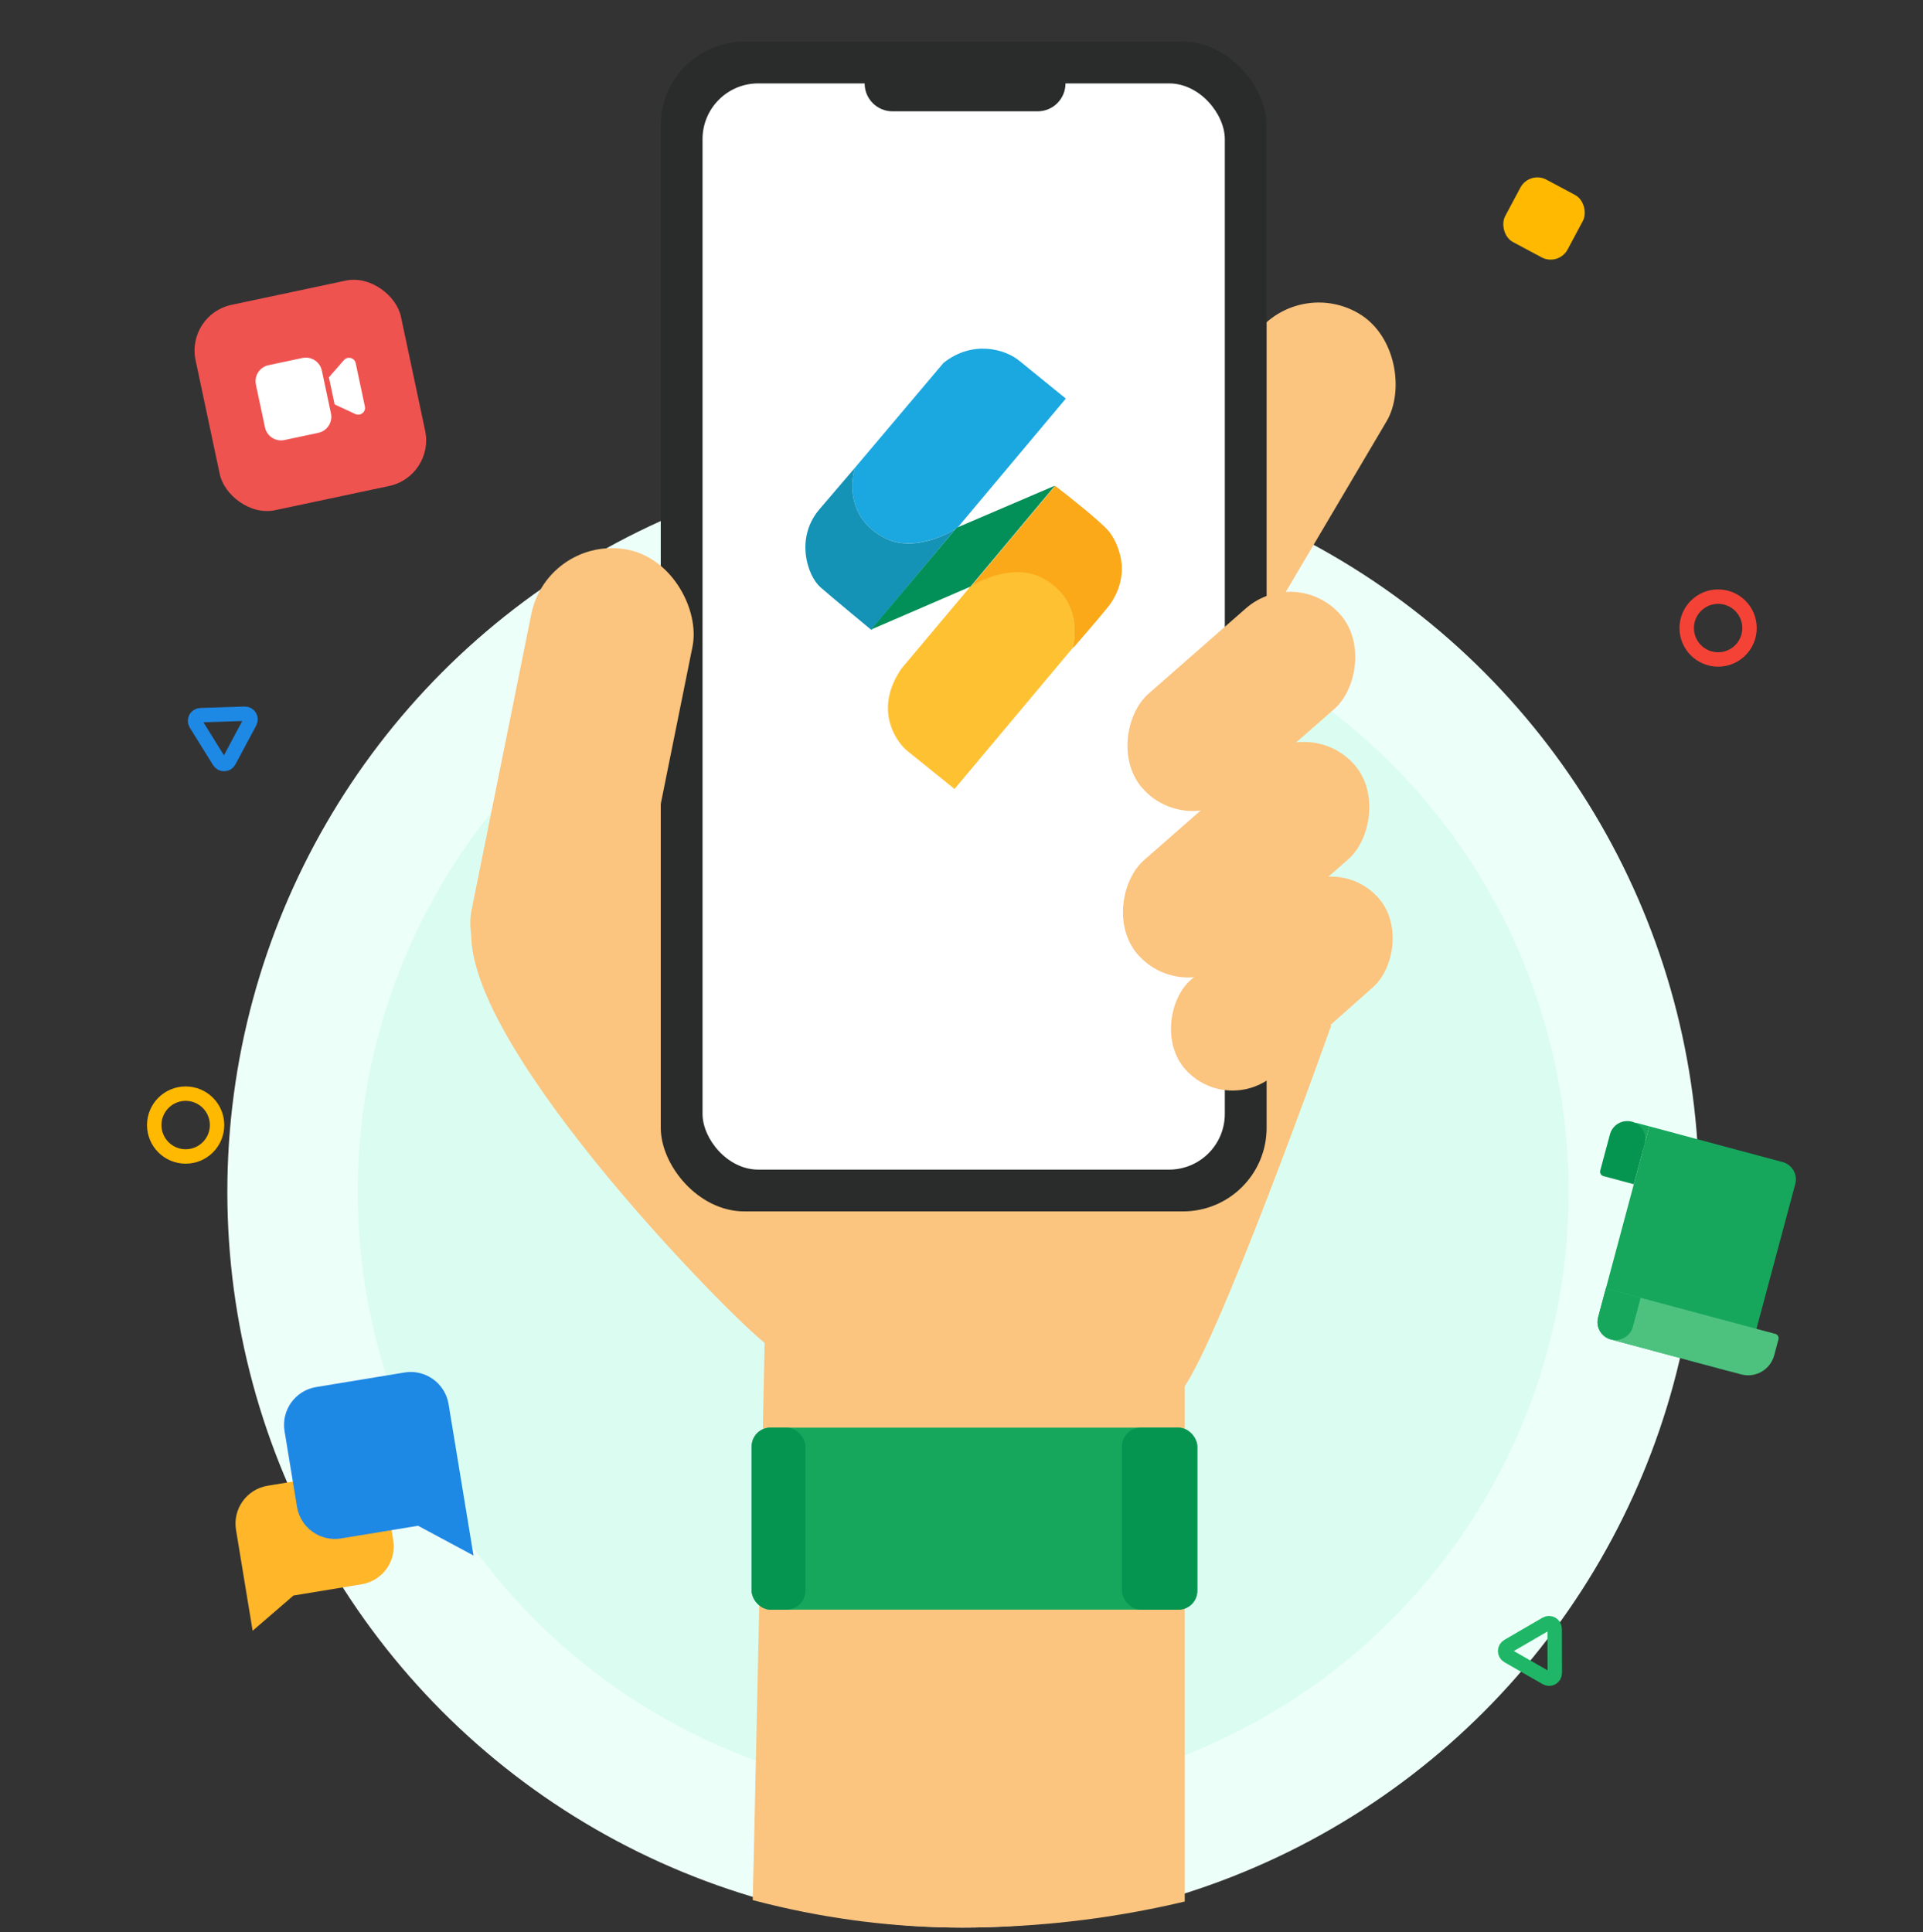 <svg width="200" height="201" viewBox="0 0 200 201" fill="none" xmlns="http://www.w3.org/2000/svg">
<rect x="0" y="0" width="200" height="201" fill="#333333" stroke="none"/>
<g clip-path="url(#clip0_9644_153334)">
<circle cx="100.176" cy="123.968" r="76.532" fill="#EDFFF9"/>
<circle cx="100.176" cy="123.968" r="62.979" fill="#DBFDF1"/>
<g clip-path="url(#clip1_9644_153334)">
<path d="M49.011 97.246C49.011 84.75 65.966 77.522 65.966 77.522C65.966 77.522 95.217 65.494 112.121 72.206C127.868 78.459 138.442 106.696 138.442 106.696C138.442 106.696 126.017 141.71 122.582 145.003C119.147 148.296 108.597 148.885 98.233 147.292C84.821 145.23 82.955 142.09 79.769 139.86C76.584 137.63 49.011 109.742 49.011 97.246Z" fill="#FBC47F"/>
<rect x="134.267" y="28.441" width="16.384" height="36.91" rx="8.192" transform="rotate(30.572 134.267 28.441)" fill="#FBC47F"/>
<rect x="68.722" y="4.33" width="63.01" height="121.675" rx="8.691" fill="#292C2A"/>
<rect x="73.067" y="8.675" width="54.319" height="112.984" rx="5.794" fill="white"/>
<path d="M89.926 8.316H110.815V8.683C110.815 10.283 109.518 11.58 107.918 11.58H92.823C91.223 11.58 89.926 10.283 89.926 8.683V8.316Z" fill="#292C2A"/>
<g clip-path="url(#clip2_9644_153334)">
<path d="M109.741 50.501C109.762 50.543 109.845 50.606 109.971 50.69C109.825 50.585 109.741 50.501 109.741 50.501Z" fill="#FEC132"/>
<path d="M108.41 60.064C105.291 58.389 101.431 60.695 100.991 60.947L100.907 61.03L93.77 69.529C93.728 69.591 93.686 69.654 93.644 69.717C90.693 74.197 93.602 77.546 94.398 78.132L99.275 82.067L111.729 67.205C111.604 67.352 111.541 67.436 111.541 67.436C111.541 67.436 112.973 62.513 108.41 60.064Z" fill="#FEC132"/>
<path d="M116.565 60.298C116.795 59.251 116.711 58.267 116.397 57.388C116.648 58.246 116.753 59.251 116.565 60.298Z" fill="#FEC132"/>
<path d="M91.907 55.902C95.214 57.681 99.359 55.044 99.359 55.044L90.63 65.447L99.484 54.897L99.631 54.834L110.85 41.459L106.057 37.565C104.529 36.268 101.096 35.367 98.124 37.754L88.913 48.659C88.913 48.659 87.344 53.453 91.907 55.902Z" fill="#1BA7E0"/>
<path d="M90.693 65.489L90.755 65.426L90.651 65.468L90.693 65.489Z" fill="#1BA7E0"/>
<path d="M99.359 55.044C99.359 55.044 95.214 57.702 91.907 55.902C87.344 53.453 88.913 48.659 88.913 48.659L85.208 52.992C82.676 55.986 83.973 59.879 85.313 61.072C86.632 62.223 90.609 65.51 90.609 65.51L90.651 65.468L99.359 55.044Z" fill="#1593B7"/>
<path d="M116.565 60.298C116.753 59.251 116.648 58.246 116.397 57.388C116.146 56.509 115.727 55.755 115.33 55.274C114.45 54.206 110.913 51.443 109.971 50.711C109.845 50.627 109.762 50.564 109.741 50.543L101.012 60.967C101.452 60.695 105.303 58.456 108.422 60.13C112.985 62.579 111.538 67.44 111.538 67.44C111.538 67.44 111.593 67.361 111.764 67.229C112.434 66.455 114.618 63.94 115.413 62.914C116.041 62.035 116.397 61.156 116.565 60.298Z" fill="#FBA919"/>
<path d="M109.72 50.522C109.741 50.522 109.741 50.522 109.72 50.522H109.699L99.631 54.834L99.484 54.897L90.63 65.447L90.588 65.489L90.651 65.468L90.734 65.426L100.907 61.03L100.991 60.947L109.72 50.522Z" fill="#039058"/>
</g>
<rect x="136.274" y="74.311" width="13.934" height="29.953" rx="6.967" transform="rotate(48.761 136.274 74.311)" fill="#FBC47F"/>
<rect x="134.81" y="58.691" width="13.934" height="27.384" rx="6.967" transform="rotate(48.761 134.81 58.691)" fill="#FBC47F"/>
<rect x="138.99" y="88.476" width="13.153" height="26.856" rx="6.576" transform="rotate(48.396 138.99 88.476)" fill="#FBC47F"/>
<rect x="56.949" y="55.496" width="17.104" height="48.557" rx="8.552" transform="rotate(11.41 56.949 55.496)" fill="#FBC47F"/>
<path d="M79.587 136.832H123.218C123.218 136.832 123.218 199.48 123.218 200.5C103.1 200.697 83.765 200.697 78.176 200.697C78.176 206.475 79.587 136.832 79.587 136.832Z" fill="#FBC47F"/>
<rect x="78.176" y="148.499" width="46.348" height="18.931" rx="1.958" fill="#16A75C"/>
<rect x="78.176" y="148.499" width="5.588" height="18.931" rx="1.958" fill="#069550"/>
<rect x="116.69" y="148.499" width="7.833" height="18.931" rx="1.958" fill="#069550"/>
</g>
<g clip-path="url(#clip3_9644_153334)">
<g clip-path="url(#clip4_9644_153334)">
<path d="M24.546 159.127C24.188 156.953 25.66 154.9 27.834 154.542L35.708 153.246C37.882 152.888 39.935 154.36 40.293 156.534L40.898 160.209C41.256 162.383 39.784 164.436 37.61 164.794L30.523 165.961L26.274 169.626L24.546 159.127Z" fill="#FFB629"/>
<path d="M46.654 146.052C46.296 143.877 44.243 142.405 42.069 142.763L32.883 144.276C30.709 144.634 29.236 146.687 29.594 148.861L30.891 156.735C31.249 158.909 33.302 160.381 35.476 160.023L43.481 158.705L49.247 161.799L46.654 146.052Z" fill="#1E88E5"/>
</g>
</g>
<g clip-path="url(#clip5_9644_153334)">
<g clip-path="url(#clip6_9644_153334)">
<path d="M171.537 117.158L185.391 120.87C186.389 121.138 186.981 122.163 186.714 123.161L181.872 141.231C181.604 142.229 180.579 142.821 179.581 142.554L167.534 139.326C166.536 139.059 165.944 138.033 166.211 137.035L171.537 117.158Z" fill="#16A75C"/>
<path d="M166.897 134.475C166.964 134.226 167.22 134.078 167.47 134.144L184.636 138.744C184.886 138.811 185.034 139.067 184.967 139.317L184.523 140.973C184.122 142.47 182.583 143.359 181.086 142.958L168.136 139.488C166.806 139.131 166.016 137.763 166.372 136.433L166.897 134.475Z" fill="#4DC27E"/>
<path d="M167.018 134.023L170.632 134.992L169.825 138.003C169.558 139.001 168.532 139.594 167.534 139.326C166.536 139.059 165.944 138.033 166.211 137.035L167.018 134.023Z" fill="#16A75C"/>
<path d="M168.805 117.717C168.983 117.052 169.667 116.657 170.333 116.835L171.537 117.158L170.892 119.567L168.482 118.922L168.805 117.717Z" fill="#16A75C"/>
<path d="M167.439 117.997C167.706 116.999 168.732 116.406 169.73 116.674C170.728 116.941 171.32 117.967 171.053 118.965L169.923 123.181L166.761 122.334C166.511 122.267 166.363 122.011 166.43 121.761L167.439 117.997Z" fill="#069550"/>
</g>
</g>
<g clip-path="url(#clip7_9644_153334)">
<g clip-path="url(#clip8_9644_153334)">
<rect x="19.333" y="32.717" width="21.834" height="21.834" rx="4.852" transform="rotate(-11.981 19.333 32.717)" fill="#EF5350"/>
<g clip-path="url(#clip9_9644_153334)">
<path d="M33.475 38.551C33.381 38.108 33.115 37.721 32.736 37.475C32.357 37.228 31.895 37.142 31.453 37.236L27.93 37.984C27.487 38.078 27.1 38.344 26.854 38.723C26.607 39.102 26.521 39.564 26.615 40.007L27.56 44.456C27.654 44.899 27.919 45.286 28.299 45.533C28.678 45.779 29.14 45.865 29.582 45.771L33.105 45.023C33.548 44.929 33.935 44.664 34.181 44.284C34.428 43.905 34.514 43.443 34.42 43.001L33.475 38.551ZM34.803 42.067L36.957 43.067C37.486 43.312 38.069 42.848 37.948 42.278L36.993 37.779C36.872 37.208 36.151 37.021 35.768 37.46L34.205 39.249L34.803 42.067Z" fill="white"/>
</g>
</g>
</g>
<circle cx="178.692" cy="65.328" r="3.267" stroke="#F44336" stroke-width="1.5"/>
<circle cx="19.308" cy="117.025" r="3.267" stroke="#FFB900" stroke-width="1.5"/>
<rect x="159.071" y="17.746" width="7.365" height="7.365" rx="2" transform="rotate(28.098 159.071 17.746)" fill="#FFB900"/>
<path d="M160.805 168.914C161.197 168.686 161.689 168.968 161.691 169.421L161.705 174.02C161.706 174.473 161.216 174.758 160.823 174.533L156.833 172.246C156.439 172.02 156.438 171.453 156.83 171.225L160.805 168.914Z" stroke="#1FB767" stroke-width="1.5"/>
<path d="M20.373 75.291C20.134 74.906 20.401 74.406 20.854 74.391L25.45 74.241C25.904 74.226 26.203 74.707 25.989 75.107L23.821 79.163C23.607 79.563 23.041 79.581 22.801 79.196L20.373 75.291Z" stroke="#1E88E5" stroke-width="1.5"/>
</g>
<defs>
<clipPath id="clip0_9644_153334">
<rect width="200" height="200" fill="white" transform="translate(0 0.5)"/>
</clipPath>
<clipPath id="clip1_9644_153334">
<rect y="0.5" width="200" height="200" rx="100" fill="white"/>
</clipPath>
<clipPath id="clip2_9644_153334">
<rect width="32.926" height="45.799" fill="white" transform="translate(83.764 36.268)"/>
</clipPath>
<clipPath id="clip3_9644_153334">
<rect width="31.919" height="31.919" fill="white" transform="translate(17.8 142.716) rotate(-9.351)"/>
</clipPath>
<clipPath id="clip4_9644_153334">
<rect width="23.939" height="23.939" fill="white" transform="translate(22.385 146.005) rotate(-9.351)"/>
</clipPath>
<clipPath id="clip5_9644_153334">
<rect width="29.932" height="29.932" fill="white" transform="translate(165.278 111.607) rotate(15)"/>
</clipPath>
<clipPath id="clip6_9644_153334">
<rect width="22.449" height="22.449" fill="white" transform="translate(167.923 116.19) rotate(15)"/>
</clipPath>
<clipPath id="clip7_9644_153334">
<rect width="29.112" height="29.112" fill="white" transform="translate(15.018 29.913) rotate(-11.981)"/>
</clipPath>
<clipPath id="clip8_9644_153334">
<rect width="21.834" height="21.834" fill="white" transform="translate(19.333 32.717) rotate(-11.981)"/>
</clipPath>
<clipPath id="clip9_9644_153334">
<rect width="12.13" height="12.13" fill="white" transform="translate(25.087 36.456) rotate(-11.981)"/>
</clipPath>
</defs>
</svg>
